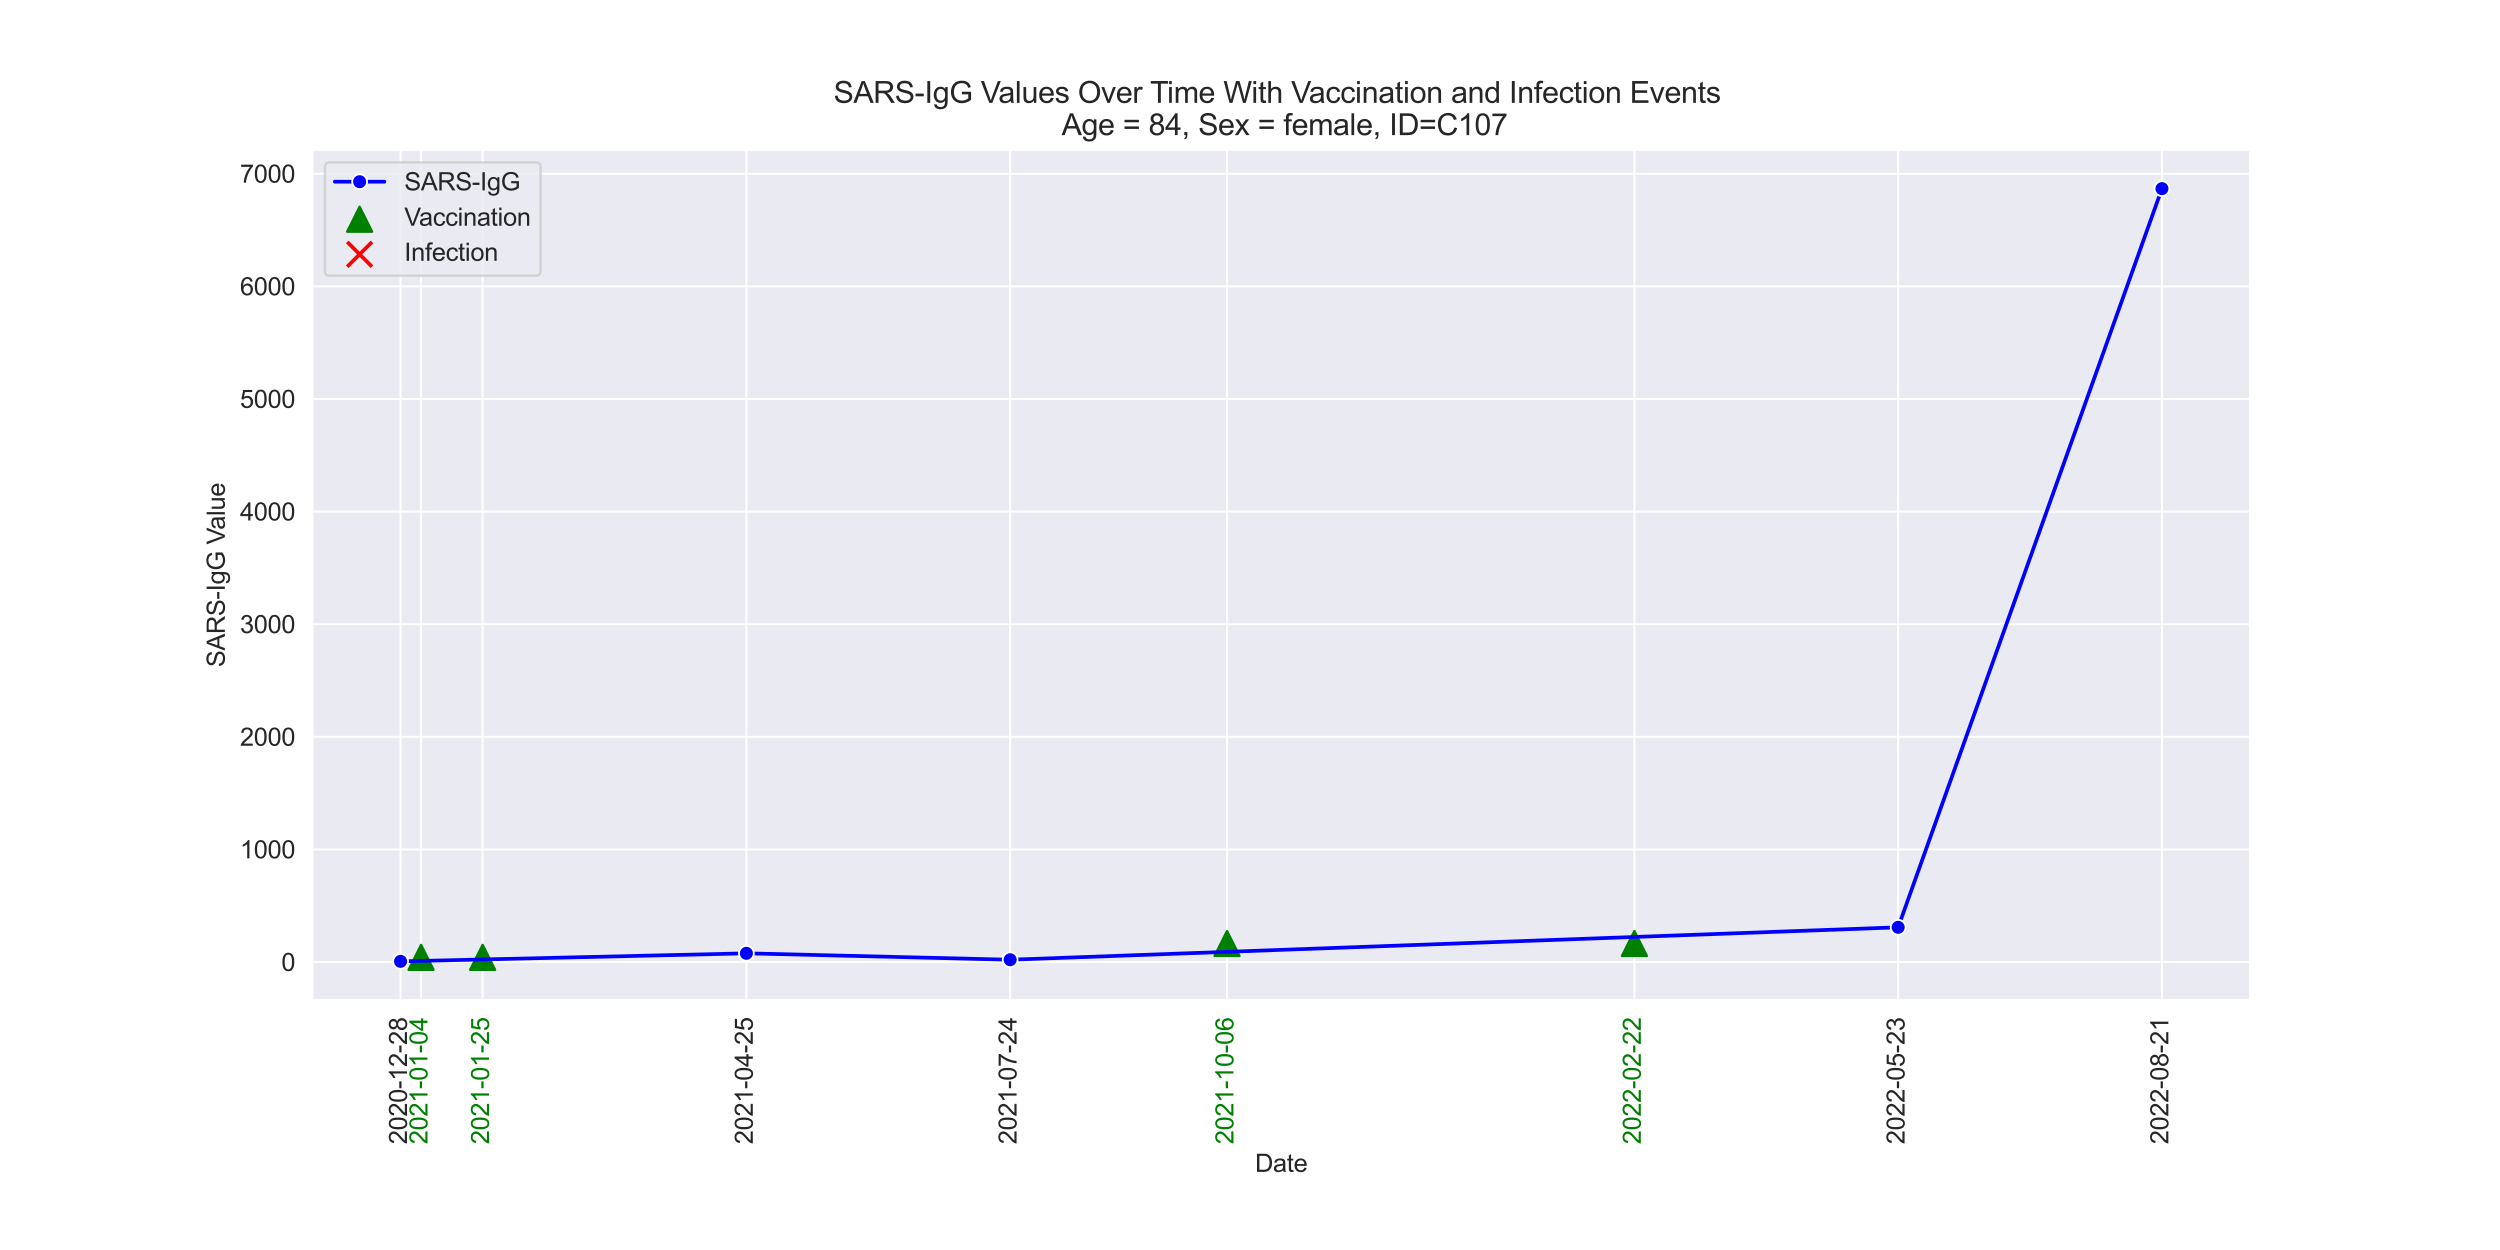 <?xml version="1.0" encoding="utf-8" standalone="no"?>
<!DOCTYPE svg PUBLIC "-//W3C//DTD SVG 1.1//EN"
  "http://www.w3.org/Graphics/SVG/1.1/DTD/svg11.dtd">
<svg xmlns:xlink="http://www.w3.org/1999/xlink" width="1008pt" height="504pt" viewBox="0 0 1008 504" xmlns="http://www.w3.org/2000/svg" version="1.1">
 <defs>
  <style type="text/css">*{stroke-linejoin: round; stroke-linecap: butt}</style>
 </defs>
 <g id="figure_1">
  <g id="patch_1">
   <path d="M 0 504 
L 1008 504 
L 1008 0 
L 0 0 
z
" style="fill: #ffffff"/>
  </g>
  <g id="axes_1">
   <g id="patch_2">
    <path d="M 126 403.2 
L 907.2 403.2 
L 907.2 60.48 
L 126 60.48 
z
" style="fill: #eaeaf2"/>
   </g>
   <g id="matplotlib.axis_1">
    <g id="xtick_1">
     <g id="line2d_1">
      <path d="M 161.509 403.2 
L 161.509 60.48 
" clip-path="url(#pa9a64b2dc2)" style="fill: none; stroke: #ffffff; stroke-width: 0.8; stroke-linecap: round"/>
     </g>
     <g id="text_1">
      <!-- 2020-12-28 -->
      <g style="fill: #262626" transform="translate(164.094 461.347) rotate(-90) scale(0.1 -0.1)">
       <defs>
        <path id="ArialMT-32" d="M 3222 541 
L 3222 0 
L 194 0 
Q 188 203 259 391 
Q 375 700 629 1000 
Q 884 1300 1366 1694 
Q 2113 2306 2375 2664 
Q 2638 3022 2638 3341 
Q 2638 3675 2398 3904 
Q 2159 4134 1775 4134 
Q 1369 4134 1125 3890 
Q 881 3647 878 3216 
L 300 3275 
Q 359 3922 746 4261 
Q 1134 4600 1788 4600 
Q 2447 4600 2831 4234 
Q 3216 3869 3216 3328 
Q 3216 3053 3103 2787 
Q 2991 2522 2730 2228 
Q 2469 1934 1863 1422 
Q 1356 997 1212 845 
Q 1069 694 975 541 
L 3222 541 
z
" transform="scale(0.016)"/>
        <path id="ArialMT-30" d="M 266 2259 
Q 266 3072 433 3567 
Q 600 4063 929 4331 
Q 1259 4600 1759 4600 
Q 2128 4600 2406 4451 
Q 2684 4303 2865 4023 
Q 3047 3744 3150 3342 
Q 3253 2941 3253 2259 
Q 3253 1453 3087 958 
Q 2922 463 2592 192 
Q 2263 -78 1759 -78 
Q 1097 -78 719 397 
Q 266 969 266 2259 
z
M 844 2259 
Q 844 1131 1108 757 
Q 1372 384 1759 384 
Q 2147 384 2411 759 
Q 2675 1134 2675 2259 
Q 2675 3391 2411 3762 
Q 2147 4134 1753 4134 
Q 1366 4134 1134 3806 
Q 844 3388 844 2259 
z
" transform="scale(0.016)"/>
        <path id="ArialMT-2d" d="M 203 1375 
L 203 1941 
L 1931 1941 
L 1931 1375 
L 203 1375 
z
" transform="scale(0.016)"/>
        <path id="ArialMT-31" d="M 2384 0 
L 1822 0 
L 1822 3584 
Q 1619 3391 1289 3197 
Q 959 3003 697 2906 
L 697 3450 
Q 1169 3672 1522 3987 
Q 1875 4303 2022 4600 
L 2384 4600 
L 2384 0 
z
" transform="scale(0.016)"/>
        <path id="ArialMT-38" d="M 1131 2484 
Q 781 2613 612 2850 
Q 444 3088 444 3419 
Q 444 3919 803 4259 
Q 1163 4600 1759 4600 
Q 2359 4600 2725 4251 
Q 3091 3903 3091 3403 
Q 3091 3084 2923 2848 
Q 2756 2613 2416 2484 
Q 2838 2347 3058 2040 
Q 3278 1734 3278 1309 
Q 3278 722 2862 322 
Q 2447 -78 1769 -78 
Q 1091 -78 675 323 
Q 259 725 259 1325 
Q 259 1772 486 2073 
Q 713 2375 1131 2484 
z
M 1019 3438 
Q 1019 3113 1228 2906 
Q 1438 2700 1772 2700 
Q 2097 2700 2305 2904 
Q 2513 3109 2513 3406 
Q 2513 3716 2298 3927 
Q 2084 4138 1766 4138 
Q 1444 4138 1231 3931 
Q 1019 3725 1019 3438 
z
M 838 1322 
Q 838 1081 952 856 
Q 1066 631 1291 507 
Q 1516 384 1775 384 
Q 2178 384 2440 643 
Q 2703 903 2703 1303 
Q 2703 1709 2433 1975 
Q 2163 2241 1756 2241 
Q 1359 2241 1098 1978 
Q 838 1716 838 1322 
z
" transform="scale(0.016)"/>
       </defs>
       <use xlink:href="#ArialMT-32"/>
       <use xlink:href="#ArialMT-30" x="55.615"/>
       <use xlink:href="#ArialMT-32" x="111.23"/>
       <use xlink:href="#ArialMT-30" x="166.846"/>
       <use xlink:href="#ArialMT-2d" x="222.461"/>
       <use xlink:href="#ArialMT-31" x="255.762"/>
       <use xlink:href="#ArialMT-32" x="311.377"/>
       <use xlink:href="#ArialMT-2d" x="366.992"/>
       <use xlink:href="#ArialMT-32" x="400.293"/>
       <use xlink:href="#ArialMT-38" x="455.908"/>
      </g>
     </g>
    </g>
    <g id="xtick_2">
     <g id="line2d_2">
      <path d="M 169.781 403.2 
L 169.781 60.48 
" clip-path="url(#pa9a64b2dc2)" style="fill: none; stroke: #ffffff; stroke-width: 0.8; stroke-linecap: round"/>
     </g>
     <g id="text_2">
      <!-- 2021-01-04 -->
      <g style="fill: #008000" transform="translate(172.366 461.347) rotate(-90) scale(0.1 -0.1)">
       <defs>
        <path id="ArialMT-34" d="M 2069 0 
L 2069 1097 
L 81 1097 
L 81 1613 
L 2172 4581 
L 2631 4581 
L 2631 1613 
L 3250 1613 
L 3250 1097 
L 2631 1097 
L 2631 0 
L 2069 0 
z
M 2069 1613 
L 2069 3678 
L 634 1613 
L 2069 1613 
z
" transform="scale(0.016)"/>
       </defs>
       <use xlink:href="#ArialMT-32"/>
       <use xlink:href="#ArialMT-30" x="55.615"/>
       <use xlink:href="#ArialMT-32" x="111.23"/>
       <use xlink:href="#ArialMT-31" x="166.846"/>
       <use xlink:href="#ArialMT-2d" x="222.461"/>
       <use xlink:href="#ArialMT-30" x="255.762"/>
       <use xlink:href="#ArialMT-31" x="311.377"/>
       <use xlink:href="#ArialMT-2d" x="366.992"/>
       <use xlink:href="#ArialMT-30" x="400.293"/>
       <use xlink:href="#ArialMT-34" x="455.908"/>
      </g>
     </g>
    </g>
    <g id="xtick_3">
     <g id="line2d_3">
      <path d="M 194.596 403.2 
L 194.596 60.48 
" clip-path="url(#pa9a64b2dc2)" style="fill: none; stroke: #ffffff; stroke-width: 0.8; stroke-linecap: round"/>
     </g>
     <g id="text_3">
      <!-- 2021-01-25 -->
      <g style="fill: #008000" transform="translate(197.181 461.347) rotate(-90) scale(0.1 -0.1)">
       <defs>
        <path id="ArialMT-35" d="M 266 1200 
L 856 1250 
Q 922 819 1161 601 
Q 1400 384 1738 384 
Q 2144 384 2425 690 
Q 2706 997 2706 1503 
Q 2706 1984 2436 2262 
Q 2166 2541 1728 2541 
Q 1456 2541 1237 2417 
Q 1019 2294 894 2097 
L 366 2166 
L 809 4519 
L 3088 4519 
L 3088 3981 
L 1259 3981 
L 1013 2750 
Q 1425 3038 1878 3038 
Q 2478 3038 2890 2622 
Q 3303 2206 3303 1553 
Q 3303 931 2941 478 
Q 2500 -78 1738 -78 
Q 1113 -78 717 272 
Q 322 622 266 1200 
z
" transform="scale(0.016)"/>
       </defs>
       <use xlink:href="#ArialMT-32"/>
       <use xlink:href="#ArialMT-30" x="55.615"/>
       <use xlink:href="#ArialMT-32" x="111.23"/>
       <use xlink:href="#ArialMT-31" x="166.846"/>
       <use xlink:href="#ArialMT-2d" x="222.461"/>
       <use xlink:href="#ArialMT-30" x="255.762"/>
       <use xlink:href="#ArialMT-31" x="311.377"/>
       <use xlink:href="#ArialMT-2d" x="366.992"/>
       <use xlink:href="#ArialMT-32" x="400.293"/>
       <use xlink:href="#ArialMT-35" x="455.908"/>
      </g>
     </g>
    </g>
    <g id="xtick_4">
     <g id="line2d_4">
      <path d="M 300.946 403.2 
L 300.946 60.48 
" clip-path="url(#pa9a64b2dc2)" style="fill: none; stroke: #ffffff; stroke-width: 0.8; stroke-linecap: round"/>
     </g>
     <g id="text_4">
      <!-- 2021-04-25 -->
      <g style="fill: #262626" transform="translate(303.531 461.347) rotate(-90) scale(0.1 -0.1)">
       <use xlink:href="#ArialMT-32"/>
       <use xlink:href="#ArialMT-30" x="55.615"/>
       <use xlink:href="#ArialMT-32" x="111.23"/>
       <use xlink:href="#ArialMT-31" x="166.846"/>
       <use xlink:href="#ArialMT-2d" x="222.461"/>
       <use xlink:href="#ArialMT-30" x="255.762"/>
       <use xlink:href="#ArialMT-34" x="311.377"/>
       <use xlink:href="#ArialMT-2d" x="366.992"/>
       <use xlink:href="#ArialMT-32" x="400.293"/>
       <use xlink:href="#ArialMT-35" x="455.908"/>
      </g>
     </g>
    </g>
    <g id="xtick_5">
     <g id="line2d_5">
      <path d="M 407.296 403.2 
L 407.296 60.48 
" clip-path="url(#pa9a64b2dc2)" style="fill: none; stroke: #ffffff; stroke-width: 0.8; stroke-linecap: round"/>
     </g>
     <g id="text_5">
      <!-- 2021-07-24 -->
      <g style="fill: #262626" transform="translate(409.881 461.347) rotate(-90) scale(0.1 -0.1)">
       <defs>
        <path id="ArialMT-37" d="M 303 3981 
L 303 4522 
L 3269 4522 
L 3269 4084 
Q 2831 3619 2401 2847 
Q 1972 2075 1738 1259 
Q 1569 684 1522 0 
L 944 0 
Q 953 541 1156 1306 
Q 1359 2072 1739 2783 
Q 2119 3494 2547 3981 
L 303 3981 
z
" transform="scale(0.016)"/>
       </defs>
       <use xlink:href="#ArialMT-32"/>
       <use xlink:href="#ArialMT-30" x="55.615"/>
       <use xlink:href="#ArialMT-32" x="111.23"/>
       <use xlink:href="#ArialMT-31" x="166.846"/>
       <use xlink:href="#ArialMT-2d" x="222.461"/>
       <use xlink:href="#ArialMT-30" x="255.762"/>
       <use xlink:href="#ArialMT-37" x="311.377"/>
       <use xlink:href="#ArialMT-2d" x="366.992"/>
       <use xlink:href="#ArialMT-32" x="400.293"/>
       <use xlink:href="#ArialMT-34" x="455.908"/>
      </g>
     </g>
    </g>
    <g id="xtick_6">
     <g id="line2d_6">
      <path d="M 494.739 403.2 
L 494.739 60.48 
" clip-path="url(#pa9a64b2dc2)" style="fill: none; stroke: #ffffff; stroke-width: 0.8; stroke-linecap: round"/>
     </g>
     <g id="text_6">
      <!-- 2021-10-06 -->
      <g style="fill: #008000" transform="translate(497.324 461.347) rotate(-90) scale(0.1 -0.1)">
       <defs>
        <path id="ArialMT-36" d="M 3184 3459 
L 2625 3416 
Q 2550 3747 2413 3897 
Q 2184 4138 1850 4138 
Q 1581 4138 1378 3988 
Q 1113 3794 959 3422 
Q 806 3050 800 2363 
Q 1003 2672 1297 2822 
Q 1591 2972 1913 2972 
Q 2475 2972 2870 2558 
Q 3266 2144 3266 1488 
Q 3266 1056 3080 686 
Q 2894 316 2569 119 
Q 2244 -78 1831 -78 
Q 1128 -78 684 439 
Q 241 956 241 2144 
Q 241 3472 731 4075 
Q 1159 4600 1884 4600 
Q 2425 4600 2770 4297 
Q 3116 3994 3184 3459 
z
M 888 1484 
Q 888 1194 1011 928 
Q 1134 663 1356 523 
Q 1578 384 1822 384 
Q 2178 384 2434 671 
Q 2691 959 2691 1453 
Q 2691 1928 2437 2201 
Q 2184 2475 1800 2475 
Q 1419 2475 1153 2201 
Q 888 1928 888 1484 
z
" transform="scale(0.016)"/>
       </defs>
       <use xlink:href="#ArialMT-32"/>
       <use xlink:href="#ArialMT-30" x="55.615"/>
       <use xlink:href="#ArialMT-32" x="111.23"/>
       <use xlink:href="#ArialMT-31" x="166.846"/>
       <use xlink:href="#ArialMT-2d" x="222.461"/>
       <use xlink:href="#ArialMT-31" x="255.762"/>
       <use xlink:href="#ArialMT-30" x="311.377"/>
       <use xlink:href="#ArialMT-2d" x="366.992"/>
       <use xlink:href="#ArialMT-30" x="400.293"/>
       <use xlink:href="#ArialMT-36" x="455.908"/>
      </g>
     </g>
    </g>
    <g id="xtick_7">
     <g id="line2d_7">
      <path d="M 658.991 403.2 
L 658.991 60.48 
" clip-path="url(#pa9a64b2dc2)" style="fill: none; stroke: #ffffff; stroke-width: 0.8; stroke-linecap: round"/>
     </g>
     <g id="text_7">
      <!-- 2022-02-22 -->
      <g style="fill: #008000" transform="translate(661.576 461.347) rotate(-90) scale(0.1 -0.1)">
       <use xlink:href="#ArialMT-32"/>
       <use xlink:href="#ArialMT-30" x="55.615"/>
       <use xlink:href="#ArialMT-32" x="111.23"/>
       <use xlink:href="#ArialMT-32" x="166.846"/>
       <use xlink:href="#ArialMT-2d" x="222.461"/>
       <use xlink:href="#ArialMT-30" x="255.762"/>
       <use xlink:href="#ArialMT-32" x="311.377"/>
       <use xlink:href="#ArialMT-2d" x="366.992"/>
       <use xlink:href="#ArialMT-32" x="400.293"/>
       <use xlink:href="#ArialMT-32" x="455.908"/>
      </g>
     </g>
    </g>
    <g id="xtick_8">
     <g id="line2d_8">
      <path d="M 765.341 403.2 
L 765.341 60.48 
" clip-path="url(#pa9a64b2dc2)" style="fill: none; stroke: #ffffff; stroke-width: 0.8; stroke-linecap: round"/>
     </g>
     <g id="text_8">
      <!-- 2022-05-23 -->
      <g style="fill: #262626" transform="translate(767.926 461.347) rotate(-90) scale(0.1 -0.1)">
       <defs>
        <path id="ArialMT-33" d="M 269 1209 
L 831 1284 
Q 928 806 1161 595 
Q 1394 384 1728 384 
Q 2125 384 2398 659 
Q 2672 934 2672 1341 
Q 2672 1728 2419 1979 
Q 2166 2231 1775 2231 
Q 1616 2231 1378 2169 
L 1441 2663 
Q 1497 2656 1531 2656 
Q 1891 2656 2178 2843 
Q 2466 3031 2466 3422 
Q 2466 3731 2256 3934 
Q 2047 4138 1716 4138 
Q 1388 4138 1169 3931 
Q 950 3725 888 3313 
L 325 3413 
Q 428 3978 793 4289 
Q 1159 4600 1703 4600 
Q 2078 4600 2393 4439 
Q 2709 4278 2876 4000 
Q 3044 3722 3044 3409 
Q 3044 3113 2884 2869 
Q 2725 2625 2413 2481 
Q 2819 2388 3044 2092 
Q 3269 1797 3269 1353 
Q 3269 753 2831 336 
Q 2394 -81 1725 -81 
Q 1122 -81 723 278 
Q 325 638 269 1209 
z
" transform="scale(0.016)"/>
       </defs>
       <use xlink:href="#ArialMT-32"/>
       <use xlink:href="#ArialMT-30" x="55.615"/>
       <use xlink:href="#ArialMT-32" x="111.23"/>
       <use xlink:href="#ArialMT-32" x="166.846"/>
       <use xlink:href="#ArialMT-2d" x="222.461"/>
       <use xlink:href="#ArialMT-30" x="255.762"/>
       <use xlink:href="#ArialMT-35" x="311.377"/>
       <use xlink:href="#ArialMT-2d" x="366.992"/>
       <use xlink:href="#ArialMT-32" x="400.293"/>
       <use xlink:href="#ArialMT-33" x="455.908"/>
      </g>
     </g>
    </g>
    <g id="xtick_9">
     <g id="line2d_9">
      <path d="M 871.691 403.2 
L 871.691 60.48 
" clip-path="url(#pa9a64b2dc2)" style="fill: none; stroke: #ffffff; stroke-width: 0.8; stroke-linecap: round"/>
     </g>
     <g id="text_9">
      <!-- 2022-08-21 -->
      <g style="fill: #262626" transform="translate(874.276 461.347) rotate(-90) scale(0.1 -0.1)">
       <use xlink:href="#ArialMT-32"/>
       <use xlink:href="#ArialMT-30" x="55.615"/>
       <use xlink:href="#ArialMT-32" x="111.23"/>
       <use xlink:href="#ArialMT-32" x="166.846"/>
       <use xlink:href="#ArialMT-2d" x="222.461"/>
       <use xlink:href="#ArialMT-30" x="255.762"/>
       <use xlink:href="#ArialMT-38" x="311.377"/>
       <use xlink:href="#ArialMT-2d" x="366.992"/>
       <use xlink:href="#ArialMT-32" x="400.293"/>
       <use xlink:href="#ArialMT-31" x="455.908"/>
      </g>
     </g>
    </g>
    <g id="text_10">
     <!-- Date -->
     <g style="fill: #262626" transform="translate(506.039 472.505) scale(0.1 -0.1)">
      <defs>
       <path id="ArialMT-44" d="M 494 0 
L 494 4581 
L 2072 4581 
Q 2606 4581 2888 4516 
Q 3281 4425 3559 4188 
Q 3922 3881 4101 3404 
Q 4281 2928 4281 2316 
Q 4281 1794 4159 1391 
Q 4038 988 3847 723 
Q 3656 459 3429 307 
Q 3203 156 2883 78 
Q 2563 0 2147 0 
L 494 0 
z
M 1100 541 
L 2078 541 
Q 2531 541 2789 625 
Q 3047 709 3200 863 
Q 3416 1078 3536 1442 
Q 3656 1806 3656 2325 
Q 3656 3044 3420 3430 
Q 3184 3816 2847 3947 
Q 2603 4041 2063 4041 
L 1100 4041 
L 1100 541 
z
" transform="scale(0.016)"/>
       <path id="ArialMT-61" d="M 2588 409 
Q 2275 144 1986 34 
Q 1697 -75 1366 -75 
Q 819 -75 525 192 
Q 231 459 231 875 
Q 231 1119 342 1320 
Q 453 1522 633 1644 
Q 813 1766 1038 1828 
Q 1203 1872 1538 1913 
Q 2219 1994 2541 2106 
Q 2544 2222 2544 2253 
Q 2544 2597 2384 2738 
Q 2169 2928 1744 2928 
Q 1347 2928 1158 2789 
Q 969 2650 878 2297 
L 328 2372 
Q 403 2725 575 2942 
Q 747 3159 1072 3276 
Q 1397 3394 1825 3394 
Q 2250 3394 2515 3294 
Q 2781 3194 2906 3042 
Q 3031 2891 3081 2659 
Q 3109 2516 3109 2141 
L 3109 1391 
Q 3109 606 3145 398 
Q 3181 191 3288 0 
L 2700 0 
Q 2613 175 2588 409 
z
M 2541 1666 
Q 2234 1541 1622 1453 
Q 1275 1403 1131 1340 
Q 988 1278 909 1158 
Q 831 1038 831 891 
Q 831 666 1001 516 
Q 1172 366 1500 366 
Q 1825 366 2078 508 
Q 2331 650 2450 897 
Q 2541 1088 2541 1459 
L 2541 1666 
z
" transform="scale(0.016)"/>
       <path id="ArialMT-74" d="M 1650 503 
L 1731 6 
Q 1494 -44 1306 -44 
Q 1000 -44 831 53 
Q 663 150 594 308 
Q 525 466 525 972 
L 525 2881 
L 113 2881 
L 113 3319 
L 525 3319 
L 525 4141 
L 1084 4478 
L 1084 3319 
L 1650 3319 
L 1650 2881 
L 1084 2881 
L 1084 941 
Q 1084 700 1114 631 
Q 1144 563 1211 522 
Q 1278 481 1403 481 
Q 1497 481 1650 503 
z
" transform="scale(0.016)"/>
       <path id="ArialMT-65" d="M 2694 1069 
L 3275 997 
Q 3138 488 2766 206 
Q 2394 -75 1816 -75 
Q 1088 -75 661 373 
Q 234 822 234 1631 
Q 234 2469 665 2931 
Q 1097 3394 1784 3394 
Q 2450 3394 2872 2941 
Q 3294 2488 3294 1666 
Q 3294 1616 3291 1516 
L 816 1516 
Q 847 969 1125 678 
Q 1403 388 1819 388 
Q 2128 388 2347 550 
Q 2566 713 2694 1069 
z
M 847 1978 
L 2700 1978 
Q 2663 2397 2488 2606 
Q 2219 2931 1791 2931 
Q 1403 2931 1139 2672 
Q 875 2413 847 1978 
z
" transform="scale(0.016)"/>
      </defs>
      <use xlink:href="#ArialMT-44"/>
      <use xlink:href="#ArialMT-61" x="72.217"/>
      <use xlink:href="#ArialMT-74" x="127.832"/>
      <use xlink:href="#ArialMT-65" x="155.615"/>
     </g>
    </g>
   </g>
   <g id="matplotlib.axis_2">
    <g id="ytick_1">
     <g id="line2d_10">
      <path d="M 126 387.908 
L 907.2 387.908 
" clip-path="url(#pa9a64b2dc2)" style="fill: none; stroke: #ffffff; stroke-width: 0.8; stroke-linecap: round"/>
     </g>
     <g id="text_11">
      <!-- 0 -->
      <g style="fill: #262626" transform="translate(113.439 391.487) scale(0.1 -0.1)">
       <use xlink:href="#ArialMT-30"/>
      </g>
     </g>
    </g>
    <g id="ytick_2">
     <g id="line2d_11">
      <path d="M 126 342.501 
L 907.2 342.501 
" clip-path="url(#pa9a64b2dc2)" style="fill: none; stroke: #ffffff; stroke-width: 0.8; stroke-linecap: round"/>
     </g>
     <g id="text_12">
      <!-- 1000 -->
      <g style="fill: #262626" transform="translate(96.756 346.08) scale(0.1 -0.1)">
       <use xlink:href="#ArialMT-31"/>
       <use xlink:href="#ArialMT-30" x="55.615"/>
       <use xlink:href="#ArialMT-30" x="111.23"/>
       <use xlink:href="#ArialMT-30" x="166.846"/>
      </g>
     </g>
    </g>
    <g id="ytick_3">
     <g id="line2d_12">
      <path d="M 126 297.094 
L 907.2 297.094 
" clip-path="url(#pa9a64b2dc2)" style="fill: none; stroke: #ffffff; stroke-width: 0.8; stroke-linecap: round"/>
     </g>
     <g id="text_13">
      <!-- 2000 -->
      <g style="fill: #262626" transform="translate(96.756 300.673) scale(0.1 -0.1)">
       <use xlink:href="#ArialMT-32"/>
       <use xlink:href="#ArialMT-30" x="55.615"/>
       <use xlink:href="#ArialMT-30" x="111.23"/>
       <use xlink:href="#ArialMT-30" x="166.846"/>
      </g>
     </g>
    </g>
    <g id="ytick_4">
     <g id="line2d_13">
      <path d="M 126 251.688 
L 907.2 251.688 
" clip-path="url(#pa9a64b2dc2)" style="fill: none; stroke: #ffffff; stroke-width: 0.8; stroke-linecap: round"/>
     </g>
     <g id="text_14">
      <!-- 3000 -->
      <g style="fill: #262626" transform="translate(96.756 255.267) scale(0.1 -0.1)">
       <use xlink:href="#ArialMT-33"/>
       <use xlink:href="#ArialMT-30" x="55.615"/>
       <use xlink:href="#ArialMT-30" x="111.23"/>
       <use xlink:href="#ArialMT-30" x="166.846"/>
      </g>
     </g>
    </g>
    <g id="ytick_5">
     <g id="line2d_14">
      <path d="M 126 206.281 
L 907.2 206.281 
" clip-path="url(#pa9a64b2dc2)" style="fill: none; stroke: #ffffff; stroke-width: 0.8; stroke-linecap: round"/>
     </g>
     <g id="text_15">
      <!-- 4000 -->
      <g style="fill: #262626" transform="translate(96.756 209.86) scale(0.1 -0.1)">
       <use xlink:href="#ArialMT-34"/>
       <use xlink:href="#ArialMT-30" x="55.615"/>
       <use xlink:href="#ArialMT-30" x="111.23"/>
       <use xlink:href="#ArialMT-30" x="166.846"/>
      </g>
     </g>
    </g>
    <g id="ytick_6">
     <g id="line2d_15">
      <path d="M 126 160.874 
L 907.2 160.874 
" clip-path="url(#pa9a64b2dc2)" style="fill: none; stroke: #ffffff; stroke-width: 0.8; stroke-linecap: round"/>
     </g>
     <g id="text_16">
      <!-- 5000 -->
      <g style="fill: #262626" transform="translate(96.756 164.453) scale(0.1 -0.1)">
       <use xlink:href="#ArialMT-35"/>
       <use xlink:href="#ArialMT-30" x="55.615"/>
       <use xlink:href="#ArialMT-30" x="111.23"/>
       <use xlink:href="#ArialMT-30" x="166.846"/>
      </g>
     </g>
    </g>
    <g id="ytick_7">
     <g id="line2d_16">
      <path d="M 126 115.468 
L 907.2 115.468 
" clip-path="url(#pa9a64b2dc2)" style="fill: none; stroke: #ffffff; stroke-width: 0.8; stroke-linecap: round"/>
     </g>
     <g id="text_17">
      <!-- 6000 -->
      <g style="fill: #262626" transform="translate(96.756 119.046) scale(0.1 -0.1)">
       <use xlink:href="#ArialMT-36"/>
       <use xlink:href="#ArialMT-30" x="55.615"/>
       <use xlink:href="#ArialMT-30" x="111.23"/>
       <use xlink:href="#ArialMT-30" x="166.846"/>
      </g>
     </g>
    </g>
    <g id="ytick_8">
     <g id="line2d_17">
      <path d="M 126 70.061 
L 907.2 70.061 
" clip-path="url(#pa9a64b2dc2)" style="fill: none; stroke: #ffffff; stroke-width: 0.8; stroke-linecap: round"/>
     </g>
     <g id="text_18">
      <!-- 7000 -->
      <g style="fill: #262626" transform="translate(96.756 73.64) scale(0.1 -0.1)">
       <use xlink:href="#ArialMT-37"/>
       <use xlink:href="#ArialMT-30" x="55.615"/>
       <use xlink:href="#ArialMT-30" x="111.23"/>
       <use xlink:href="#ArialMT-30" x="166.846"/>
      </g>
     </g>
    </g>
    <g id="text_19">
     <!-- SARS-IgG Value -->
     <g style="fill: #262626" transform="translate(90.652 268.988) rotate(-90) scale(0.1 -0.1)">
      <defs>
       <path id="ArialMT-53" d="M 288 1472 
L 859 1522 
Q 900 1178 1048 958 
Q 1197 738 1509 602 
Q 1822 466 2213 466 
Q 2559 466 2825 569 
Q 3091 672 3220 851 
Q 3350 1031 3350 1244 
Q 3350 1459 3225 1620 
Q 3100 1781 2813 1891 
Q 2628 1963 1997 2114 
Q 1366 2266 1113 2400 
Q 784 2572 623 2826 
Q 463 3081 463 3397 
Q 463 3744 659 4045 
Q 856 4347 1234 4503 
Q 1613 4659 2075 4659 
Q 2584 4659 2973 4495 
Q 3363 4331 3572 4012 
Q 3781 3694 3797 3291 
L 3216 3247 
Q 3169 3681 2898 3903 
Q 2628 4125 2100 4125 
Q 1550 4125 1298 3923 
Q 1047 3722 1047 3438 
Q 1047 3191 1225 3031 
Q 1400 2872 2139 2705 
Q 2878 2538 3153 2413 
Q 3553 2228 3743 1945 
Q 3934 1663 3934 1294 
Q 3934 928 3725 604 
Q 3516 281 3123 101 
Q 2731 -78 2241 -78 
Q 1619 -78 1198 103 
Q 778 284 539 648 
Q 300 1013 288 1472 
z
" transform="scale(0.016)"/>
       <path id="ArialMT-41" d="M -9 0 
L 1750 4581 
L 2403 4581 
L 4278 0 
L 3588 0 
L 3053 1388 
L 1138 1388 
L 634 0 
L -9 0 
z
M 1313 1881 
L 2866 1881 
L 2388 3150 
Q 2169 3728 2063 4100 
Q 1975 3659 1816 3225 
L 1313 1881 
z
" transform="scale(0.016)"/>
       <path id="ArialMT-52" d="M 503 0 
L 503 4581 
L 2534 4581 
Q 3147 4581 3465 4457 
Q 3784 4334 3975 4021 
Q 4166 3709 4166 3331 
Q 4166 2844 3850 2509 
Q 3534 2175 2875 2084 
Q 3116 1969 3241 1856 
Q 3506 1613 3744 1247 
L 4541 0 
L 3778 0 
L 3172 953 
Q 2906 1366 2734 1584 
Q 2563 1803 2427 1890 
Q 2291 1978 2150 2013 
Q 2047 2034 1813 2034 
L 1109 2034 
L 1109 0 
L 503 0 
z
M 1109 2559 
L 2413 2559 
Q 2828 2559 3062 2645 
Q 3297 2731 3419 2920 
Q 3541 3109 3541 3331 
Q 3541 3656 3305 3865 
Q 3069 4075 2559 4075 
L 1109 4075 
L 1109 2559 
z
" transform="scale(0.016)"/>
       <path id="ArialMT-49" d="M 597 0 
L 597 4581 
L 1203 4581 
L 1203 0 
L 597 0 
z
" transform="scale(0.016)"/>
       <path id="ArialMT-67" d="M 319 -275 
L 866 -356 
Q 900 -609 1056 -725 
Q 1266 -881 1628 -881 
Q 2019 -881 2231 -725 
Q 2444 -569 2519 -288 
Q 2563 -116 2559 434 
Q 2191 0 1641 0 
Q 956 0 581 494 
Q 206 988 206 1678 
Q 206 2153 378 2554 
Q 550 2956 876 3175 
Q 1203 3394 1644 3394 
Q 2231 3394 2613 2919 
L 2613 3319 
L 3131 3319 
L 3131 450 
Q 3131 -325 2973 -648 
Q 2816 -972 2473 -1159 
Q 2131 -1347 1631 -1347 
Q 1038 -1347 672 -1080 
Q 306 -813 319 -275 
z
M 784 1719 
Q 784 1066 1043 766 
Q 1303 466 1694 466 
Q 2081 466 2343 764 
Q 2606 1063 2606 1700 
Q 2606 2309 2336 2618 
Q 2066 2928 1684 2928 
Q 1309 2928 1046 2623 
Q 784 2319 784 1719 
z
" transform="scale(0.016)"/>
       <path id="ArialMT-47" d="M 2638 1797 
L 2638 2334 
L 4578 2338 
L 4578 638 
Q 4131 281 3656 101 
Q 3181 -78 2681 -78 
Q 2006 -78 1454 211 
Q 903 500 622 1047 
Q 341 1594 341 2269 
Q 341 2938 620 3517 
Q 900 4097 1425 4378 
Q 1950 4659 2634 4659 
Q 3131 4659 3532 4498 
Q 3934 4338 4162 4050 
Q 4391 3763 4509 3300 
L 3963 3150 
Q 3859 3500 3706 3700 
Q 3553 3900 3268 4020 
Q 2984 4141 2638 4141 
Q 2222 4141 1919 4014 
Q 1616 3888 1430 3681 
Q 1244 3475 1141 3228 
Q 966 2803 966 2306 
Q 966 1694 1177 1281 
Q 1388 869 1791 669 
Q 2194 469 2647 469 
Q 3041 469 3416 620 
Q 3791 772 3984 944 
L 3984 1797 
L 2638 1797 
z
" transform="scale(0.016)"/>
       <path id="ArialMT-20" transform="scale(0.016)"/>
       <path id="ArialMT-56" d="M 1803 0 
L 28 4581 
L 684 4581 
L 1875 1253 
Q 2019 853 2116 503 
Q 2222 878 2363 1253 
L 3600 4581 
L 4219 4581 
L 2425 0 
L 1803 0 
z
" transform="scale(0.016)"/>
       <path id="ArialMT-6c" d="M 409 0 
L 409 4581 
L 972 4581 
L 972 0 
L 409 0 
z
" transform="scale(0.016)"/>
       <path id="ArialMT-75" d="M 2597 0 
L 2597 488 
Q 2209 -75 1544 -75 
Q 1250 -75 995 37 
Q 741 150 617 320 
Q 494 491 444 738 
Q 409 903 409 1263 
L 409 3319 
L 972 3319 
L 972 1478 
Q 972 1038 1006 884 
Q 1059 663 1231 536 
Q 1403 409 1656 409 
Q 1909 409 2131 539 
Q 2353 669 2445 892 
Q 2538 1116 2538 1541 
L 2538 3319 
L 3100 3319 
L 3100 0 
L 2597 0 
z
" transform="scale(0.016)"/>
      </defs>
      <use xlink:href="#ArialMT-53"/>
      <use xlink:href="#ArialMT-41" x="66.699"/>
      <use xlink:href="#ArialMT-52" x="133.398"/>
      <use xlink:href="#ArialMT-53" x="205.615"/>
      <use xlink:href="#ArialMT-2d" x="272.314"/>
      <use xlink:href="#ArialMT-49" x="305.615"/>
      <use xlink:href="#ArialMT-67" x="333.398"/>
      <use xlink:href="#ArialMT-47" x="389.014"/>
      <use xlink:href="#ArialMT-20" x="466.797"/>
      <use xlink:href="#ArialMT-56" x="494.58"/>
      <use xlink:href="#ArialMT-61" x="553.904"/>
      <use xlink:href="#ArialMT-6c" x="609.52"/>
      <use xlink:href="#ArialMT-75" x="631.736"/>
      <use xlink:href="#ArialMT-65" x="687.352"/>
     </g>
    </g>
   </g>
   <g id="PolyCollection_1"/>
   <g id="PathCollection_1">
    <defs>
     <path id="m20767d20b7" d="M 0 -5 
L -5 5 
L 5 5 
z
" style="stroke: #008000"/>
    </defs>
    <g clip-path="url(#pa9a64b2dc2)">
     <use xlink:href="#m20767d20b7" x="169.781" y="386.001" style="fill: #008000; stroke: #008000"/>
     <use xlink:href="#m20767d20b7" x="194.596" y="386.001" style="fill: #008000; stroke: #008000"/>
     <use xlink:href="#m20767d20b7" x="494.739" y="380.428" style="fill: #008000; stroke: #008000"/>
     <use xlink:href="#m20767d20b7" x="658.991" y="380.428" style="fill: #008000; stroke: #008000"/>
    </g>
   </g>
   <g id="PathCollection_2"/>
   <g id="line2d_18">
    <path d="M 161.509 387.622 
L 300.946 384.38 
L 407.296 386.964 
L 765.341 373.891 
L 871.691 76.058 
" clip-path="url(#pa9a64b2dc2)" style="fill: none; stroke: #0000ff; stroke-width: 1.5; stroke-linecap: round"/>
    <defs>
     <path id="mc0de1f792a" d="M 0 3 
C 0.796 3 1.559 2.684 2.121 2.121 
C 2.684 1.559 3 0.796 3 0 
C 3 -0.796 2.684 -1.559 2.121 -2.121 
C 1.559 -2.684 0.796 -3 0 -3 
C -0.796 -3 -1.559 -2.684 -2.121 -2.121 
C -2.684 -1.559 -3 -0.796 -3 0 
C -3 0.796 -2.684 1.559 -2.121 2.121 
C -1.559 2.684 -0.796 3 0 3 
z
" style="stroke: #ffffff; stroke-width: 0.75"/>
    </defs>
    <g clip-path="url(#pa9a64b2dc2)">
     <use xlink:href="#mc0de1f792a" x="161.509" y="387.622" style="fill: #0000ff; stroke: #ffffff; stroke-width: 0.75"/>
     <use xlink:href="#mc0de1f792a" x="300.946" y="384.38" style="fill: #0000ff; stroke: #ffffff; stroke-width: 0.75"/>
     <use xlink:href="#mc0de1f792a" x="407.296" y="386.964" style="fill: #0000ff; stroke: #ffffff; stroke-width: 0.75"/>
     <use xlink:href="#mc0de1f792a" x="765.341" y="373.891" style="fill: #0000ff; stroke: #ffffff; stroke-width: 0.75"/>
     <use xlink:href="#mc0de1f792a" x="871.691" y="76.058" style="fill: #0000ff; stroke: #ffffff; stroke-width: 0.75"/>
    </g>
   </g>
   <g id="patch_3">
    <path d="M 126 403.2 
L 126 60.48 
" style="fill: none; stroke: #ffffff; stroke-width: 0.8; stroke-linejoin: miter; stroke-linecap: square"/>
   </g>
   <g id="patch_4">
    <path d="M 907.2 403.2 
L 907.2 60.48 
" style="fill: none; stroke: #ffffff; stroke-width: 0.8; stroke-linejoin: miter; stroke-linecap: square"/>
   </g>
   <g id="patch_5">
    <path d="M 126 403.2 
L 907.2 403.2 
" style="fill: none; stroke: #ffffff; stroke-width: 0.8; stroke-linejoin: miter; stroke-linecap: square"/>
   </g>
   <g id="patch_6">
    <path d="M 126 60.48 
L 907.2 60.48 
" style="fill: none; stroke: #ffffff; stroke-width: 0.8; stroke-linejoin: miter; stroke-linecap: square"/>
   </g>
   <g id="text_20">
    <!-- SARS-IgG Values Over Time With Vaccination and Infection Events  -->
    <g style="fill: #262626" transform="translate(336.077 41.472) scale(0.12 -0.12)">
     <defs>
      <path id="ArialMT-73" d="M 197 991 
L 753 1078 
Q 800 744 1014 566 
Q 1228 388 1613 388 
Q 2000 388 2187 545 
Q 2375 703 2375 916 
Q 2375 1106 2209 1216 
Q 2094 1291 1634 1406 
Q 1016 1563 777 1677 
Q 538 1791 414 1992 
Q 291 2194 291 2438 
Q 291 2659 392 2848 
Q 494 3038 669 3163 
Q 800 3259 1026 3326 
Q 1253 3394 1513 3394 
Q 1903 3394 2198 3281 
Q 2494 3169 2634 2976 
Q 2775 2784 2828 2463 
L 2278 2388 
Q 2241 2644 2061 2787 
Q 1881 2931 1553 2931 
Q 1166 2931 1000 2803 
Q 834 2675 834 2503 
Q 834 2394 903 2306 
Q 972 2216 1119 2156 
Q 1203 2125 1616 2013 
Q 2213 1853 2448 1751 
Q 2684 1650 2818 1456 
Q 2953 1263 2953 975 
Q 2953 694 2789 445 
Q 2625 197 2315 61 
Q 2006 -75 1616 -75 
Q 969 -75 630 194 
Q 291 463 197 991 
z
" transform="scale(0.016)"/>
      <path id="ArialMT-4f" d="M 309 2231 
Q 309 3372 921 4017 
Q 1534 4663 2503 4663 
Q 3138 4663 3647 4359 
Q 4156 4056 4423 3514 
Q 4691 2972 4691 2284 
Q 4691 1588 4409 1038 
Q 4128 488 3612 205 
Q 3097 -78 2500 -78 
Q 1853 -78 1343 234 
Q 834 547 571 1087 
Q 309 1628 309 2231 
z
M 934 2222 
Q 934 1394 1379 917 
Q 1825 441 2497 441 
Q 3181 441 3623 922 
Q 4066 1403 4066 2288 
Q 4066 2847 3877 3264 
Q 3688 3681 3323 3911 
Q 2959 4141 2506 4141 
Q 1863 4141 1398 3698 
Q 934 3256 934 2222 
z
" transform="scale(0.016)"/>
      <path id="ArialMT-76" d="M 1344 0 
L 81 3319 
L 675 3319 
L 1388 1331 
Q 1503 1009 1600 663 
Q 1675 925 1809 1294 
L 2547 3319 
L 3125 3319 
L 1869 0 
L 1344 0 
z
" transform="scale(0.016)"/>
      <path id="ArialMT-72" d="M 416 0 
L 416 3319 
L 922 3319 
L 922 2816 
Q 1116 3169 1280 3281 
Q 1444 3394 1641 3394 
Q 1925 3394 2219 3213 
L 2025 2691 
Q 1819 2813 1613 2813 
Q 1428 2813 1281 2702 
Q 1134 2591 1072 2394 
Q 978 2094 978 1738 
L 978 0 
L 416 0 
z
" transform="scale(0.016)"/>
      <path id="ArialMT-54" d="M 1659 0 
L 1659 4041 
L 150 4041 
L 150 4581 
L 3781 4581 
L 3781 4041 
L 2266 4041 
L 2266 0 
L 1659 0 
z
" transform="scale(0.016)"/>
      <path id="ArialMT-69" d="M 425 3934 
L 425 4581 
L 988 4581 
L 988 3934 
L 425 3934 
z
M 425 0 
L 425 3319 
L 988 3319 
L 988 0 
L 425 0 
z
" transform="scale(0.016)"/>
      <path id="ArialMT-6d" d="M 422 0 
L 422 3319 
L 925 3319 
L 925 2853 
Q 1081 3097 1340 3245 
Q 1600 3394 1931 3394 
Q 2300 3394 2536 3241 
Q 2772 3088 2869 2813 
Q 3263 3394 3894 3394 
Q 4388 3394 4653 3120 
Q 4919 2847 4919 2278 
L 4919 0 
L 4359 0 
L 4359 2091 
Q 4359 2428 4304 2576 
Q 4250 2725 4106 2815 
Q 3963 2906 3769 2906 
Q 3419 2906 3187 2673 
Q 2956 2441 2956 1928 
L 2956 0 
L 2394 0 
L 2394 2156 
Q 2394 2531 2256 2718 
Q 2119 2906 1806 2906 
Q 1569 2906 1367 2781 
Q 1166 2656 1075 2415 
Q 984 2175 984 1722 
L 984 0 
L 422 0 
z
" transform="scale(0.016)"/>
      <path id="ArialMT-57" d="M 1294 0 
L 78 4581 
L 700 4581 
L 1397 1578 
Q 1509 1106 1591 641 
Q 1766 1375 1797 1488 
L 2669 4581 
L 3400 4581 
L 4056 2263 
Q 4303 1400 4413 641 
Q 4500 1075 4641 1638 
L 5359 4581 
L 5969 4581 
L 4713 0 
L 4128 0 
L 3163 3491 
Q 3041 3928 3019 4028 
Q 2947 3713 2884 3491 
L 1913 0 
L 1294 0 
z
" transform="scale(0.016)"/>
      <path id="ArialMT-68" d="M 422 0 
L 422 4581 
L 984 4581 
L 984 2938 
Q 1378 3394 1978 3394 
Q 2347 3394 2619 3248 
Q 2891 3103 3008 2847 
Q 3125 2591 3125 2103 
L 3125 0 
L 2563 0 
L 2563 2103 
Q 2563 2525 2380 2717 
Q 2197 2909 1863 2909 
Q 1613 2909 1392 2779 
Q 1172 2650 1078 2428 
Q 984 2206 984 1816 
L 984 0 
L 422 0 
z
" transform="scale(0.016)"/>
      <path id="ArialMT-63" d="M 2588 1216 
L 3141 1144 
Q 3050 572 2676 248 
Q 2303 -75 1759 -75 
Q 1078 -75 664 370 
Q 250 816 250 1647 
Q 250 2184 428 2587 
Q 606 2991 970 3192 
Q 1334 3394 1763 3394 
Q 2303 3394 2647 3120 
Q 2991 2847 3088 2344 
L 2541 2259 
Q 2463 2594 2264 2762 
Q 2066 2931 1784 2931 
Q 1359 2931 1093 2626 
Q 828 2322 828 1663 
Q 828 994 1084 691 
Q 1341 388 1753 388 
Q 2084 388 2306 591 
Q 2528 794 2588 1216 
z
" transform="scale(0.016)"/>
      <path id="ArialMT-6e" d="M 422 0 
L 422 3319 
L 928 3319 
L 928 2847 
Q 1294 3394 1984 3394 
Q 2284 3394 2536 3286 
Q 2788 3178 2913 3003 
Q 3038 2828 3088 2588 
Q 3119 2431 3119 2041 
L 3119 0 
L 2556 0 
L 2556 2019 
Q 2556 2363 2490 2533 
Q 2425 2703 2258 2804 
Q 2091 2906 1866 2906 
Q 1506 2906 1245 2678 
Q 984 2450 984 1813 
L 984 0 
L 422 0 
z
" transform="scale(0.016)"/>
      <path id="ArialMT-6f" d="M 213 1659 
Q 213 2581 725 3025 
Q 1153 3394 1769 3394 
Q 2453 3394 2887 2945 
Q 3322 2497 3322 1706 
Q 3322 1066 3130 698 
Q 2938 331 2570 128 
Q 2203 -75 1769 -75 
Q 1072 -75 642 372 
Q 213 819 213 1659 
z
M 791 1659 
Q 791 1022 1069 705 
Q 1347 388 1769 388 
Q 2188 388 2466 706 
Q 2744 1025 2744 1678 
Q 2744 2294 2464 2611 
Q 2184 2928 1769 2928 
Q 1347 2928 1069 2612 
Q 791 2297 791 1659 
z
" transform="scale(0.016)"/>
      <path id="ArialMT-64" d="M 2575 0 
L 2575 419 
Q 2259 -75 1647 -75 
Q 1250 -75 917 144 
Q 584 363 401 755 
Q 219 1147 219 1656 
Q 219 2153 384 2558 
Q 550 2963 881 3178 
Q 1213 3394 1622 3394 
Q 1922 3394 2156 3267 
Q 2391 3141 2538 2938 
L 2538 4581 
L 3097 4581 
L 3097 0 
L 2575 0 
z
M 797 1656 
Q 797 1019 1065 703 
Q 1334 388 1700 388 
Q 2069 388 2326 689 
Q 2584 991 2584 1609 
Q 2584 2291 2321 2609 
Q 2059 2928 1675 2928 
Q 1300 2928 1048 2622 
Q 797 2316 797 1656 
z
" transform="scale(0.016)"/>
      <path id="ArialMT-66" d="M 556 0 
L 556 2881 
L 59 2881 
L 59 3319 
L 556 3319 
L 556 3672 
Q 556 4006 616 4169 
Q 697 4388 901 4523 
Q 1106 4659 1475 4659 
Q 1713 4659 2000 4603 
L 1916 4113 
Q 1741 4144 1584 4144 
Q 1328 4144 1222 4034 
Q 1116 3925 1116 3625 
L 1116 3319 
L 1763 3319 
L 1763 2881 
L 1116 2881 
L 1116 0 
L 556 0 
z
" transform="scale(0.016)"/>
      <path id="ArialMT-45" d="M 506 0 
L 506 4581 
L 3819 4581 
L 3819 4041 
L 1113 4041 
L 1113 2638 
L 3647 2638 
L 3647 2100 
L 1113 2100 
L 1113 541 
L 3925 541 
L 3925 0 
L 506 0 
z
" transform="scale(0.016)"/>
     </defs>
     <use xlink:href="#ArialMT-53"/>
     <use xlink:href="#ArialMT-41" x="66.699"/>
     <use xlink:href="#ArialMT-52" x="133.398"/>
     <use xlink:href="#ArialMT-53" x="205.615"/>
     <use xlink:href="#ArialMT-2d" x="272.314"/>
     <use xlink:href="#ArialMT-49" x="305.615"/>
     <use xlink:href="#ArialMT-67" x="333.398"/>
     <use xlink:href="#ArialMT-47" x="389.014"/>
     <use xlink:href="#ArialMT-20" x="466.797"/>
     <use xlink:href="#ArialMT-56" x="494.58"/>
     <use xlink:href="#ArialMT-61" x="553.904"/>
     <use xlink:href="#ArialMT-6c" x="609.52"/>
     <use xlink:href="#ArialMT-75" x="631.736"/>
     <use xlink:href="#ArialMT-65" x="687.352"/>
     <use xlink:href="#ArialMT-73" x="742.967"/>
     <use xlink:href="#ArialMT-20" x="792.967"/>
     <use xlink:href="#ArialMT-4f" x="820.75"/>
     <use xlink:href="#ArialMT-76" x="898.533"/>
     <use xlink:href="#ArialMT-65" x="948.533"/>
     <use xlink:href="#ArialMT-72" x="1004.148"/>
     <use xlink:href="#ArialMT-20" x="1037.449"/>
     <use xlink:href="#ArialMT-54" x="1063.482"/>
     <use xlink:href="#ArialMT-69" x="1120.816"/>
     <use xlink:href="#ArialMT-6d" x="1143.033"/>
     <use xlink:href="#ArialMT-65" x="1226.334"/>
     <use xlink:href="#ArialMT-20" x="1281.949"/>
     <use xlink:href="#ArialMT-57" x="1309.732"/>
     <use xlink:href="#ArialMT-69" x="1404.117"/>
     <use xlink:href="#ArialMT-74" x="1426.334"/>
     <use xlink:href="#ArialMT-68" x="1454.117"/>
     <use xlink:href="#ArialMT-20" x="1509.732"/>
     <use xlink:href="#ArialMT-56" x="1537.516"/>
     <use xlink:href="#ArialMT-61" x="1596.84"/>
     <use xlink:href="#ArialMT-63" x="1652.455"/>
     <use xlink:href="#ArialMT-63" x="1702.455"/>
     <use xlink:href="#ArialMT-69" x="1752.455"/>
     <use xlink:href="#ArialMT-6e" x="1774.672"/>
     <use xlink:href="#ArialMT-61" x="1830.287"/>
     <use xlink:href="#ArialMT-74" x="1885.902"/>
     <use xlink:href="#ArialMT-69" x="1913.686"/>
     <use xlink:href="#ArialMT-6f" x="1935.902"/>
     <use xlink:href="#ArialMT-6e" x="1991.518"/>
     <use xlink:href="#ArialMT-20" x="2047.133"/>
     <use xlink:href="#ArialMT-61" x="2074.916"/>
     <use xlink:href="#ArialMT-6e" x="2130.531"/>
     <use xlink:href="#ArialMT-64" x="2186.146"/>
     <use xlink:href="#ArialMT-20" x="2241.762"/>
     <use xlink:href="#ArialMT-49" x="2269.545"/>
     <use xlink:href="#ArialMT-6e" x="2297.328"/>
     <use xlink:href="#ArialMT-66" x="2352.943"/>
     <use xlink:href="#ArialMT-65" x="2380.727"/>
     <use xlink:href="#ArialMT-63" x="2436.342"/>
     <use xlink:href="#ArialMT-74" x="2486.342"/>
     <use xlink:href="#ArialMT-69" x="2514.125"/>
     <use xlink:href="#ArialMT-6f" x="2536.342"/>
     <use xlink:href="#ArialMT-6e" x="2591.957"/>
     <use xlink:href="#ArialMT-20" x="2647.572"/>
     <use xlink:href="#ArialMT-45" x="2675.355"/>
     <use xlink:href="#ArialMT-76" x="2742.055"/>
     <use xlink:href="#ArialMT-65" x="2792.055"/>
     <use xlink:href="#ArialMT-6e" x="2847.67"/>
     <use xlink:href="#ArialMT-74" x="2903.285"/>
     <use xlink:href="#ArialMT-73" x="2931.068"/>
     <use xlink:href="#ArialMT-20" x="2981.068"/>
    </g>
    <!--  Age = 84, Sex = female, ID=C107 -->
    <g style="fill: #262626" transform="translate(425.377 54.48) scale(0.12 -0.12)">
     <defs>
      <path id="ArialMT-3d" d="M 3381 2694 
L 356 2694 
L 356 3219 
L 3381 3219 
L 3381 2694 
z
M 3381 1303 
L 356 1303 
L 356 1828 
L 3381 1828 
L 3381 1303 
z
" transform="scale(0.016)"/>
      <path id="ArialMT-2c" d="M 569 0 
L 569 641 
L 1209 641 
L 1209 0 
Q 1209 -353 1084 -570 
Q 959 -788 688 -906 
L 531 -666 
Q 709 -588 793 -436 
Q 878 -284 888 0 
L 569 0 
z
" transform="scale(0.016)"/>
      <path id="ArialMT-78" d="M 47 0 
L 1259 1725 
L 138 3319 
L 841 3319 
L 1350 2541 
Q 1494 2319 1581 2169 
Q 1719 2375 1834 2534 
L 2394 3319 
L 3066 3319 
L 1919 1756 
L 3153 0 
L 2463 0 
L 1781 1031 
L 1600 1309 
L 728 0 
L 47 0 
z
" transform="scale(0.016)"/>
      <path id="ArialMT-43" d="M 3763 1606 
L 4369 1453 
Q 4178 706 3683 314 
Q 3188 -78 2472 -78 
Q 1731 -78 1267 223 
Q 803 525 561 1097 
Q 319 1669 319 2325 
Q 319 3041 592 3573 
Q 866 4106 1370 4382 
Q 1875 4659 2481 4659 
Q 3169 4659 3637 4309 
Q 4106 3959 4291 3325 
L 3694 3184 
Q 3534 3684 3231 3912 
Q 2928 4141 2469 4141 
Q 1941 4141 1586 3887 
Q 1231 3634 1087 3207 
Q 944 2781 944 2328 
Q 944 1744 1114 1308 
Q 1284 872 1643 656 
Q 2003 441 2422 441 
Q 2931 441 3284 734 
Q 3638 1028 3763 1606 
z
" transform="scale(0.016)"/>
     </defs>
     <use xlink:href="#ArialMT-20"/>
     <use xlink:href="#ArialMT-41" x="22.283"/>
     <use xlink:href="#ArialMT-67" x="88.982"/>
     <use xlink:href="#ArialMT-65" x="144.598"/>
     <use xlink:href="#ArialMT-20" x="200.213"/>
     <use xlink:href="#ArialMT-3d" x="227.996"/>
     <use xlink:href="#ArialMT-20" x="286.395"/>
     <use xlink:href="#ArialMT-38" x="314.178"/>
     <use xlink:href="#ArialMT-34" x="369.793"/>
     <use xlink:href="#ArialMT-2c" x="425.408"/>
     <use xlink:href="#ArialMT-20" x="453.191"/>
     <use xlink:href="#ArialMT-53" x="480.975"/>
     <use xlink:href="#ArialMT-65" x="547.674"/>
     <use xlink:href="#ArialMT-78" x="603.289"/>
     <use xlink:href="#ArialMT-20" x="653.289"/>
     <use xlink:href="#ArialMT-3d" x="681.072"/>
     <use xlink:href="#ArialMT-20" x="739.471"/>
     <use xlink:href="#ArialMT-66" x="767.254"/>
     <use xlink:href="#ArialMT-65" x="795.037"/>
     <use xlink:href="#ArialMT-6d" x="850.652"/>
     <use xlink:href="#ArialMT-61" x="933.953"/>
     <use xlink:href="#ArialMT-6c" x="989.568"/>
     <use xlink:href="#ArialMT-65" x="1011.785"/>
     <use xlink:href="#ArialMT-2c" x="1067.4"/>
     <use xlink:href="#ArialMT-20" x="1095.184"/>
     <use xlink:href="#ArialMT-49" x="1122.967"/>
     <use xlink:href="#ArialMT-44" x="1150.75"/>
     <use xlink:href="#ArialMT-3d" x="1222.967"/>
     <use xlink:href="#ArialMT-43" x="1281.365"/>
     <use xlink:href="#ArialMT-31" x="1353.582"/>
     <use xlink:href="#ArialMT-30" x="1409.197"/>
     <use xlink:href="#ArialMT-37" x="1464.812"/>
    </g>
   </g>
   <g id="legend_1">
    <g id="patch_7">
     <path d="M 133 111.155 
L 215.959 111.155 
Q 217.959 111.155 217.959 109.155 
L 217.959 67.48 
Q 217.959 65.48 215.959 65.48 
L 133 65.48 
Q 131 65.48 131 67.48 
L 131 109.155 
Q 131 111.155 133 111.155 
z
" style="fill: #eaeaf2; opacity: 0.8; stroke: #cccccc; stroke-linejoin: miter"/>
    </g>
    <g id="line2d_19">
     <path d="M 135 73.26 
L 145 73.26 
L 155 73.26 
" style="fill: none; stroke: #0000ff; stroke-width: 1.5; stroke-linecap: round"/>
     <g>
      <use xlink:href="#mc0de1f792a" x="145" y="73.26" style="fill: #0000ff; stroke: #ffffff; stroke-width: 0.75"/>
     </g>
    </g>
    <g id="text_21">
     <!-- SARS-IgG -->
     <g style="fill: #262626" transform="translate(163 76.76) scale(0.1 -0.1)">
      <use xlink:href="#ArialMT-53"/>
      <use xlink:href="#ArialMT-41" x="66.699"/>
      <use xlink:href="#ArialMT-52" x="133.398"/>
      <use xlink:href="#ArialMT-53" x="205.615"/>
      <use xlink:href="#ArialMT-2d" x="272.314"/>
      <use xlink:href="#ArialMT-49" x="305.615"/>
      <use xlink:href="#ArialMT-67" x="333.398"/>
      <use xlink:href="#ArialMT-47" x="389.014"/>
     </g>
    </g>
    <g id="PathCollection_3">
     <g>
      <use xlink:href="#m20767d20b7" x="145" y="88.397" style="fill: #008000; stroke: #008000"/>
     </g>
    </g>
    <g id="text_22">
     <!-- Vaccination -->
     <g style="fill: #262626" transform="translate(163 91.022) scale(0.1 -0.1)">
      <use xlink:href="#ArialMT-56"/>
      <use xlink:href="#ArialMT-61" x="59.324"/>
      <use xlink:href="#ArialMT-63" x="114.939"/>
      <use xlink:href="#ArialMT-63" x="164.939"/>
      <use xlink:href="#ArialMT-69" x="214.939"/>
      <use xlink:href="#ArialMT-6e" x="237.156"/>
      <use xlink:href="#ArialMT-61" x="292.771"/>
      <use xlink:href="#ArialMT-74" x="348.387"/>
      <use xlink:href="#ArialMT-69" x="376.17"/>
      <use xlink:href="#ArialMT-6f" x="398.387"/>
      <use xlink:href="#ArialMT-6e" x="454.002"/>
     </g>
    </g>
    <g id="PathCollection_4">
     <defs>
      <path id="m75de5e8920" d="M -5 5 
L 5 -5 
M -5 -5 
L 5 5 
" style="stroke: #ff0000; stroke-width: 1.5"/>
     </defs>
     <g>
      <use xlink:href="#m75de5e8920" x="145" y="102.543" style="fill: #ff0000; stroke: #ff0000; stroke-width: 1.5"/>
     </g>
    </g>
    <g id="text_23">
     <!-- Infection -->
     <g style="fill: #262626" transform="translate(163 105.168) scale(0.1 -0.1)">
      <use xlink:href="#ArialMT-49"/>
      <use xlink:href="#ArialMT-6e" x="27.783"/>
      <use xlink:href="#ArialMT-66" x="83.398"/>
      <use xlink:href="#ArialMT-65" x="111.182"/>
      <use xlink:href="#ArialMT-63" x="166.797"/>
      <use xlink:href="#ArialMT-74" x="216.797"/>
      <use xlink:href="#ArialMT-69" x="244.58"/>
      <use xlink:href="#ArialMT-6f" x="266.797"/>
      <use xlink:href="#ArialMT-6e" x="322.412"/>
     </g>
    </g>
   </g>
  </g>
 </g>
 <defs>
  <clipPath id="pa9a64b2dc2">
   <rect x="126" y="60.48" width="781.2" height="342.72"/>
  </clipPath>
 </defs>
</svg>
